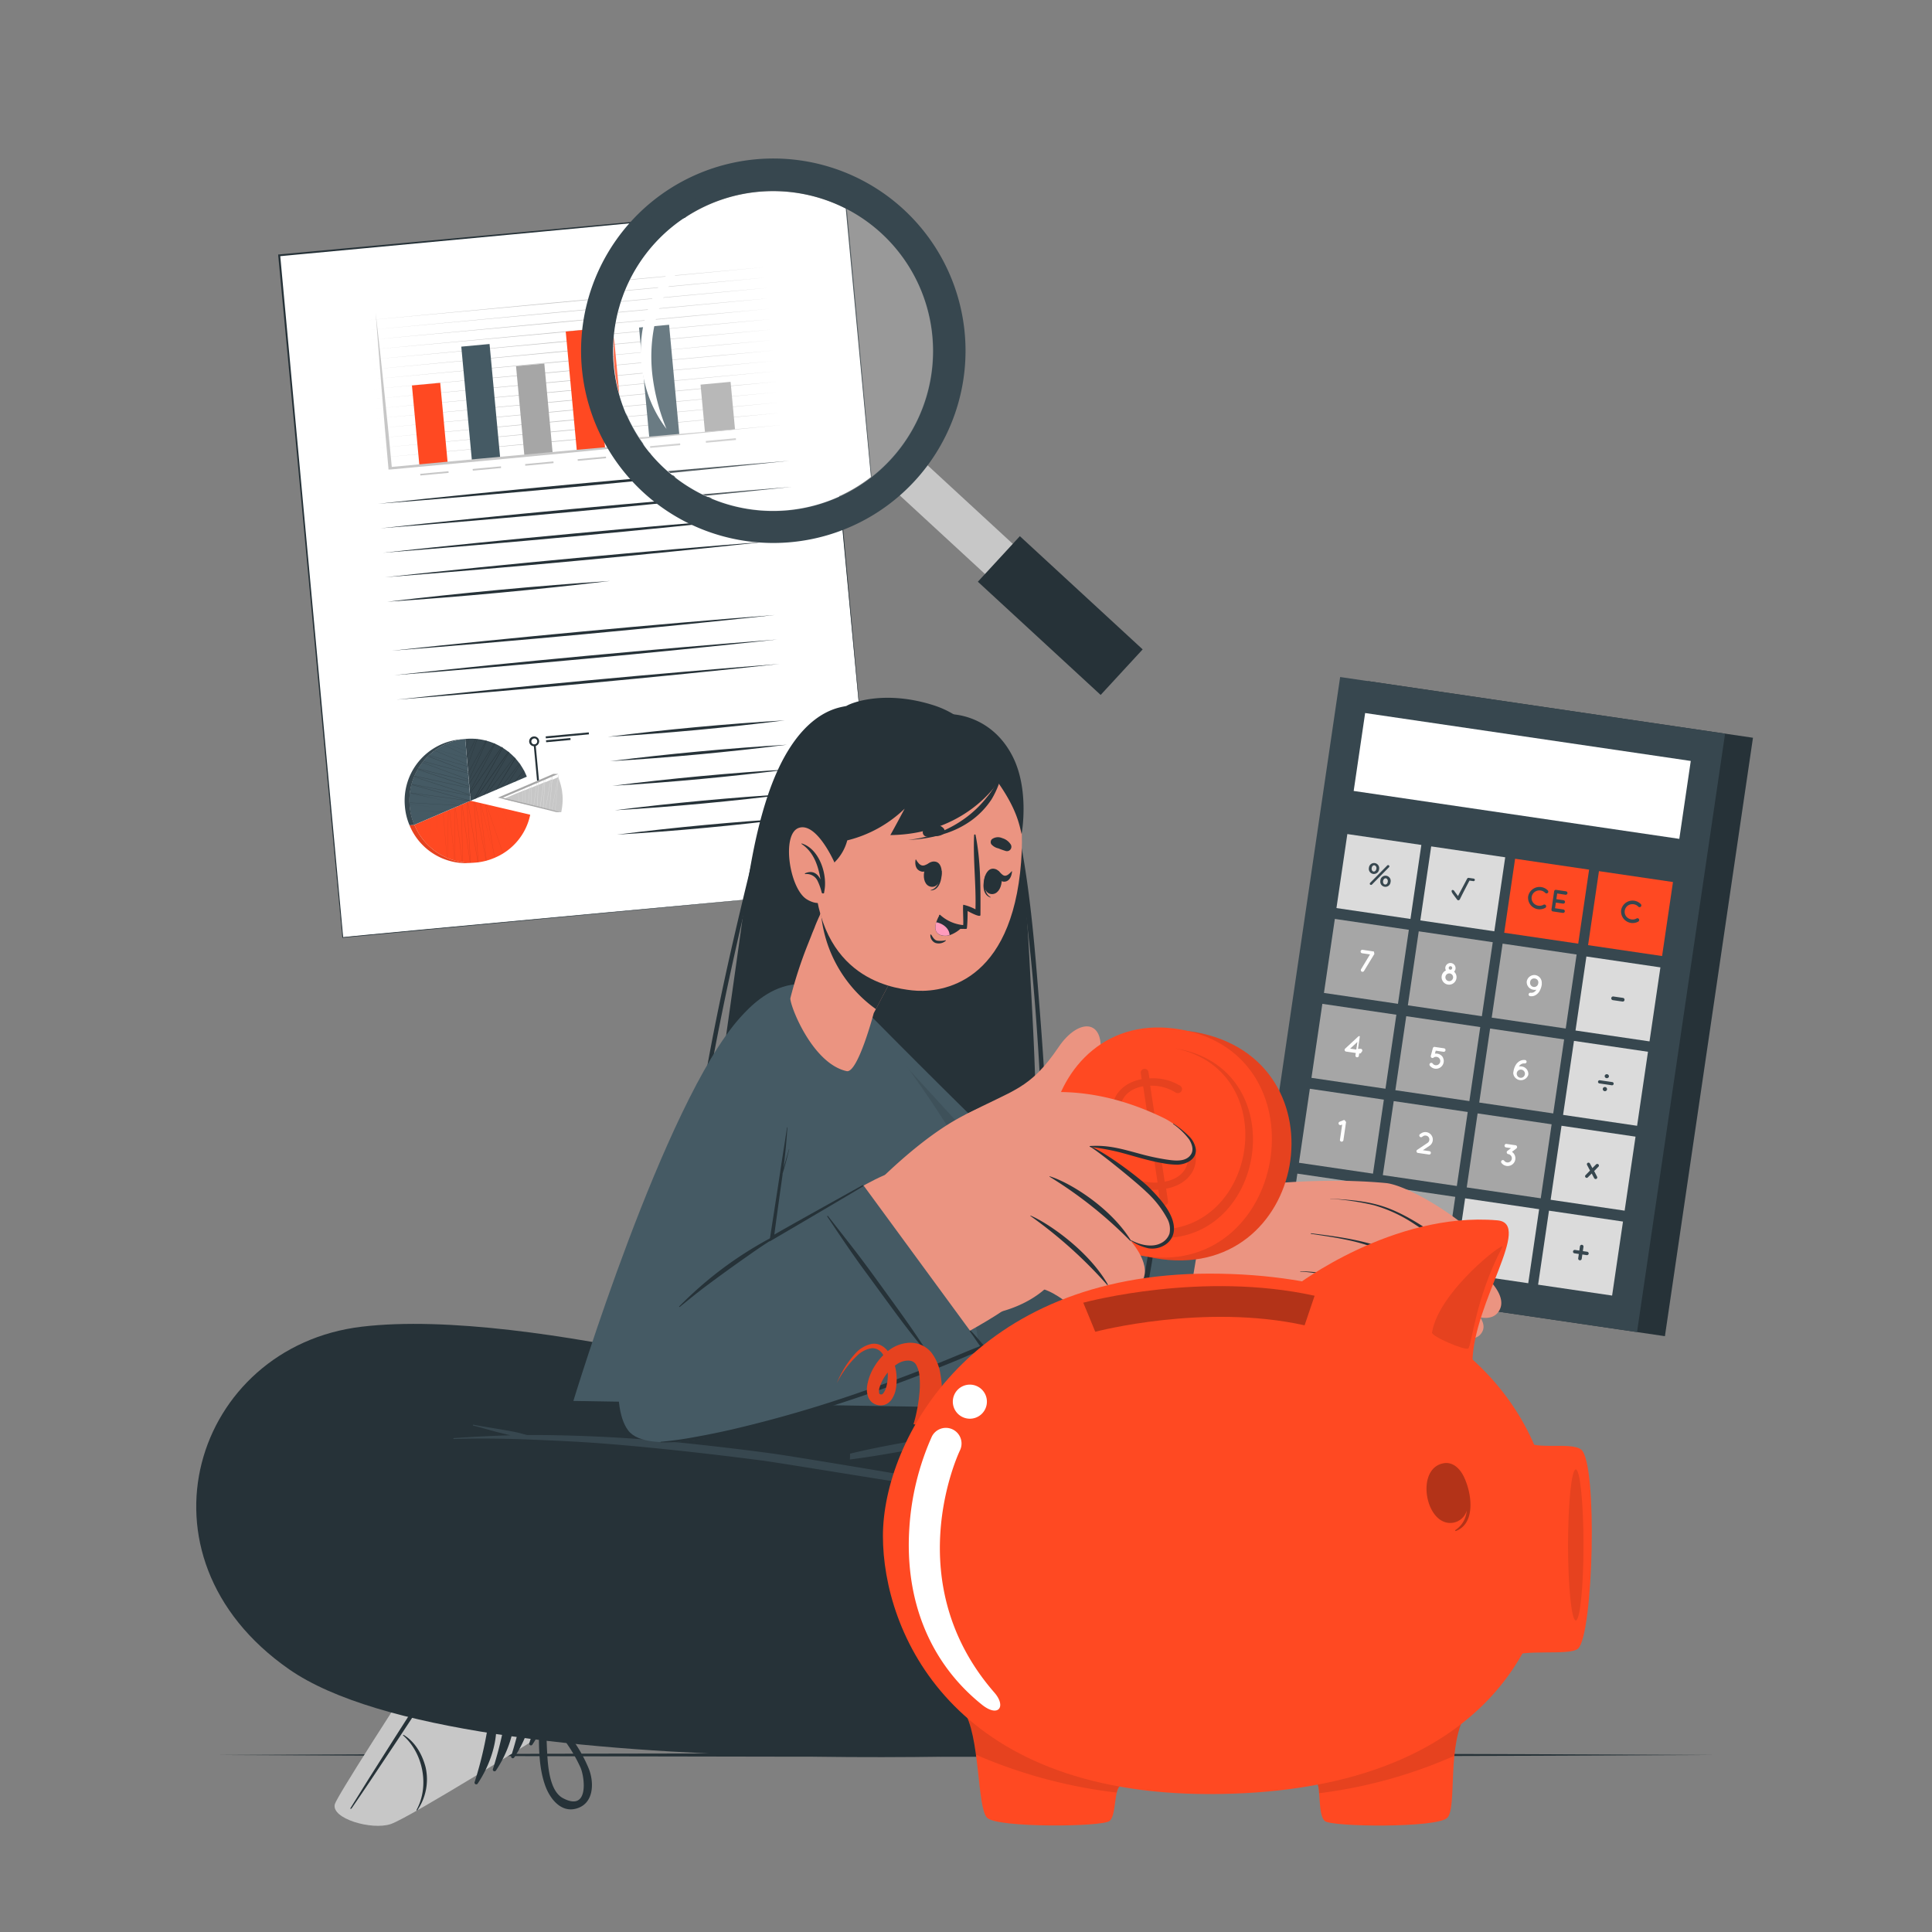 <svg xmlns="http://www.w3.org/2000/svg" viewBox="0 0 500 500"><rect x="0" y="0" width="500" height="500" fill="#808080" stroke="none"/><g id="freepik--Table--inject-13"><path d="M56.11,454.19c124.22-.61,263.56-.62,387.78,0-124.22.62-263.56.61-387.78,0Z" style="fill:#263238"></path></g><g id="freepik--Calculator--inject-13"><rect x="342.11" y="182.78" width="100.69" height="156.54" transform="translate(42.19 -54.36) rotate(8.37)" style="fill:#263238"></rect><rect x="334.89" y="181.72" width="100.69" height="156.54" transform="translate(41.96 -53.32) rotate(8.37)" style="fill:#37474f"></rect><rect x="347.17" y="217.17" width="19.36" height="19.36" transform="translate(36.83 -49.54) rotate(8.37)" style="fill:#dbdbdb"></rect><rect x="368.87" y="220.37" width="19.36" height="19.36" transform="translate(37.53 -52.67) rotate(8.37)" style="fill:#dbdbdb"></rect><rect x="390.58" y="223.56" width="19.36" height="19.36" transform="translate(38.23 -55.79) rotate(8.37)" style="fill:#FF4922"></rect><rect x="412.29" y="226.76" width="19.36" height="19.36" transform="translate(38.92 -58.91) rotate(8.37)" style="fill:#FF4922"></rect><rect x="343.93" y="239.14" width="19.36" height="19.36" transform="translate(40 -48.84) rotate(8.37)" style="fill:#a6a6a6"></rect><rect x="365.64" y="242.34" width="19.36" height="19.36" transform="translate(40.7 -51.96) rotate(8.37)" style="fill:#a6a6a6"></rect><rect x="387.35" y="245.53" width="19.36" height="19.36" transform="translate(41.39 -55.09) rotate(8.37)" style="fill:#a6a6a6"></rect><rect x="409.03" y="248.86" width="19.36" height="19.36" transform="translate(42.11 -58.21) rotate(8.37)" style="fill:#dbdbdb"></rect><rect x="340.7" y="261.11" width="19.36" height="19.36" transform="translate(43.16 -48.13) rotate(8.37)" style="fill:#a6a6a6"></rect><rect x="362.41" y="264.31" width="19.36" height="19.36" transform="translate(43.86 -51.26) rotate(8.37)" style="fill:#a6a6a6"></rect><rect x="384.11" y="267.5" width="19.36" height="19.36" transform="translate(44.56 -54.38) rotate(8.37)" style="fill:#a6a6a6"></rect><rect x="405.82" y="270.7" width="19.36" height="19.36" transform="translate(45.25 -57.51) rotate(8.37)" style="fill:#dbdbdb"></rect><rect x="337.47" y="283.08" width="19.36" height="19.36" transform="translate(46.32 -47.42) rotate(8.37)" style="fill:#a6a6a6"></rect><rect x="359.17" y="286.28" width="19.36" height="19.36" transform="translate(47.02 -50.55) rotate(8.37)" style="fill:#a6a6a6"></rect><rect x="380.88" y="289.47" width="19.36" height="19.36" transform="translate(47.72 -53.68) rotate(8.37)" style="fill:#a6a6a6"></rect><rect x="402.59" y="292.67" width="19.36" height="19.36" transform="translate(48.42 -56.81) rotate(8.37)" style="fill:#dbdbdb"></rect><rect x="334.23" y="305.05" width="19.36" height="19.36" transform="translate(49.49 -46.72) rotate(8.37)" style="fill:#a6a6a6"></rect><rect x="355.94" y="308.25" width="19.36" height="19.36" transform="translate(50.19 -49.85) rotate(8.37)" style="fill:#a6a6a6"></rect><rect x="377.65" y="311.44" width="19.36" height="19.36" transform="translate(50.88 -52.97) rotate(8.37)" style="fill:#dbdbdb"></rect><rect x="399.35" y="314.64" width="19.36" height="19.36" transform="translate(51.58 -56.1) rotate(8.37)" style="fill:#dbdbdb"></rect><path d="M354.28,224.57h0a1.33,1.33,0,1,1,2.63.37h0a1.35,1.35,0,0,1-1.53,1.23A1.33,1.33,0,0,1,354.28,224.57Zm1.92.28h0a.74.74,0,0,0-.49-.91c-.38-.05-.66.28-.72.71v0c-.07.45.13.85.49.9S356.13,225.28,356.2,224.85Zm-1.56,3.58L359,224a.32.32,0,0,1,.29-.11.33.33,0,0,1,.28.36.43.43,0,0,1-.11.2l-4.39,4.46a.31.31,0,0,1-.3.1.31.31,0,0,1-.27-.35A.42.42,0,0,1,354.64,228.43Zm2.59-.51h0a1.34,1.34,0,1,1,2.64.37h0a1.33,1.33,0,1,1-2.63-.37Zm1.92.29v0c.07-.45-.13-.85-.49-.9s-.65.27-.72.7v0c-.07.46.14.85.5.9S359.09,228.64,359.15,228.21Z" style="fill:#37474f"></path><path d="M395.48,232a3,3,0,0,1,5.1-1.55.46.46,0,0,1-.66.64,2.06,2.06,0,0,0-1.22-.63,2.11,2.11,0,0,0-1.52.37,2,2,0,0,0-.79,1.3,1.94,1.94,0,0,0,.38,1.47,2.11,2.11,0,0,0,1.35.79,2.06,2.06,0,0,0,1.35-.25.49.49,0,0,1,.62.18.48.48,0,0,1-.17.63,3.07,3.07,0,0,1-1.93.35A3,3,0,0,1,395.48,232Z" style="fill:#37474f"></path><path d="M401.52,235.37l.69-4.71a.44.44,0,0,1,.5-.37h0l2.58.38a.45.45,0,0,1-.13.89l-2.16-.32-.21,1.46,1.85.27a.47.47,0,0,1,.38.51.46.46,0,0,1-.51.38l-1.85-.27-.22,1.46,2.16.32a.45.45,0,0,1,.37.51.45.45,0,0,1-.5.38l-2.58-.38h0A.43.43,0,0,1,401.52,235.37Z" style="fill:#37474f"></path><path d="M419.55,235.54a3,3,0,0,1,3.35-2.44,3,3,0,0,1,1.75.89.48.48,0,0,1,0,.65.46.46,0,0,1-.65,0,2.05,2.05,0,0,0-1.22-.62,2.11,2.11,0,0,0-1.52.36,2,2,0,0,0-.41,2.78,2.14,2.14,0,0,0,1.35.78,2,2,0,0,0,1.35-.25.49.49,0,0,1,.62.18.48.48,0,0,1-.17.63,3,3,0,0,1-1.93.35A3,3,0,0,1,419.55,235.54Z" style="fill:#37474f"></path><path d="M355.69,246.88,353,251.3a.48.48,0,0,1-.61.15.47.47,0,0,1-.15-.61l2.32-3.84-2.05-.3a.46.46,0,0,1-.38-.51.46.46,0,0,1,.51-.38l2.73.41h.08l.16.09,0,0,0,0s0,0,0,0,0,0,0,0a.06.06,0,0,1,0,0,.13.13,0,0,0,0,.05v0s0,0,0,0a.57.57,0,0,1,0,.18Z" style="fill:#fff"></path><path d="M376.93,253.15a1.93,1.93,0,1,1-2.73-2,1.29,1.29,0,0,1-.14-.83,1.33,1.33,0,0,1,2.63.39,1.29,1.29,0,0,1-.38.75A1.93,1.93,0,0,1,376.93,253.15Zm-.87-.13a1,1,0,1,0-1.18.88A1,1,0,0,0,376.06,253Zm-1.13-2.59a.45.45,0,1,0,.89.13.43.43,0,0,0-.37-.5A.44.44,0,0,0,374.93,250.43Z" style="fill:#fff"></path><path d="M395.12,254a2,2,0,0,1,2.22-1.65,2,2,0,0,1,1.67,2h0c0,.16,0,.31,0,.46a4.87,4.87,0,0,1-.52,1.59,2.84,2.84,0,0,1-1.23,1.22,2.27,2.27,0,0,1-1.25.19.44.44,0,0,1-.4-.49.46.46,0,0,1,.49-.4,1.44,1.44,0,0,0,.79-.11,1.54,1.54,0,0,0,.58-.48l.14-.19a1.9,1.9,0,0,1-.79,0A2,2,0,0,1,395.12,254Zm.89.13a1.06,1.06,0,1,0,2.09.31,1,1,0,0,0-.89-1.2A1,1,0,0,0,396,254.17Z" style="fill:#fff"></path><path d="M417,258.3a.47.47,0,0,1,.54-.41l2.48.36a.48.48,0,0,1,.4.55.46.46,0,0,1-.53.4l-2.49-.36A.48.48,0,0,1,417,258.3Z" style="fill:#37474f"></path><path d="M352.35,272.26a.46.46,0,0,1-.51.38l-.08,0-.09.61a.44.44,0,0,1-.88-.13l.09-.61-2.5-.36h0a.38.38,0,0,1-.26-.13.44.44,0,0,1,0-.63l3.49-3.23h0l0,0,0,0,0,0h.05l0,0h.26l0,0h0l0,0,0,0s0,0,0,0l0,0,0,0,0,0,0,0a.06.06,0,0,0,0,0,.13.13,0,0,0,0,.05v0a0,0,0,0,1,0,0s0,0,0,0v0l-.47,3.23H352A.45.45,0,0,1,352.35,272.26Zm-1.05-2.61-1.88,1.73,1.59.24Z" style="fill:#fff"></path><path d="M373.25,273.4a2,2,0,0,1,.37,1.49,2,2,0,0,1-.79,1.31,2,2,0,0,1-1.48.37h0a2,2,0,0,1-1.31-.78.45.45,0,0,1,.1-.64.46.46,0,0,1,.64.09,1,1,0,0,0,.71.43,1.08,1.08,0,0,0,.81-.2,1.1,1.1,0,0,0,.43-.71,1.06,1.06,0,0,0-.21-.82,1,1,0,0,0-.71-.42,1,1,0,0,0-.81.2.45.45,0,0,1-.64-.1l-.07-.11v-.07s0,0,0-.06h0a.59.59,0,0,1,0-.14l.54-2a.55.55,0,0,1,.25-.29h.06a.49.49,0,0,1,.21,0l2.36.35a.44.44,0,0,1,.38.52.45.45,0,0,1-.52.38l-2-.29-.21.77a2.53,2.53,0,0,1,.55,0A2,2,0,0,1,373.25,273.4Z" style="fill:#fff"></path><path d="M395.52,278.16a2,2,0,0,1-3.89-.37s0,0,0,0,0-.3.05-.45a4.69,4.69,0,0,1,.52-1.6,2.87,2.87,0,0,1,1.23-1.21,2.35,2.35,0,0,1,1.25-.2.45.45,0,0,1,.4.49.47.47,0,0,1-.5.4,1.52,1.52,0,0,0-.78.12,1.65,1.65,0,0,0-.59.48c0,.06-.09.12-.13.19a1.9,1.9,0,0,1,.79,0A1.94,1.94,0,0,1,395.52,278.16Zm-.88-.13a1.06,1.06,0,1,0-2.1-.31,1.06,1.06,0,0,0,2.1.31Z" style="fill:#fff"></path><path d="M413.92,280.39a.41.41,0,1,1,.12-.82l3.22.47a.41.41,0,0,1,.35.48.42.42,0,0,1-.47.35Zm2.47-1.77v0a.56.56,0,0,1-1.1-.17v0a.54.54,0,0,1,.62-.44A.55.55,0,0,1,416.39,278.62Zm-.49,3.32v0a.54.54,0,0,1-.63.45.55.55,0,0,1-.47-.61v0a.54.54,0,0,1,.63-.45A.55.55,0,0,1,415.9,281.94Z" style="fill:#37474f"></path><path d="M348.36,290.38l-.69,4.71a.47.47,0,0,1-.52.37.44.44,0,0,1-.37-.5l.58-3.93-.35.14a.38.38,0,0,1-.23,0,.46.46,0,0,1-.11-.86l1.07-.43s0,0,0,0l0,0h.26l.05,0h0l0,0,0,0,0,0,0,0,0,0,0,0v0a.09.09,0,0,1,0,.05s0,0,0,0v0a.13.13,0,0,0,0,.06Z" style="fill:#fff"></path><path d="M370.3,298.42a.43.43,0,0,1-.5.37l-2.83-.41h0a.42.42,0,0,1-.31-.19.45.45,0,0,1,.12-.62l2.67-1.79a1,1,0,0,0,.45-.71,1,1,0,0,0-.88-1.18,1,1,0,0,0-.73.16l-.28.19a.44.44,0,0,1-.62-.13.45.45,0,0,1,.13-.62l.28-.18a1.92,1.92,0,0,1,2.68.53,1.93,1.93,0,0,1-.53,2.69l-1.71,1.14,1.7.25A.43.43,0,0,1,370.3,298.42Z" style="fill:#fff"></path><path d="M391.78,298.56a2,2,0,0,1-1.9,3.18,2,2,0,0,1-1.31-.79.45.45,0,1,1,.73-.54,1.06,1.06,0,0,0,.71.42,1.08,1.08,0,0,0,.81-.2,1.06,1.06,0,0,0,.43-.72,1,1,0,0,0-.2-.8,1.1,1.1,0,0,0-.71-.43.43.43,0,0,1-.31-.19h0a.47.47,0,0,1,.08-.64l.94-.71-1.29-.19a.45.45,0,0,1-.38-.52.44.44,0,0,1,.51-.38l2.35.34a.47.47,0,0,1,.21.82l-1.16.89A2,2,0,0,1,391.78,298.56Z" style="fill:#fff"></path><path d="M413.71,301.9l-1.14,1.17.75,1.45a.42.42,0,0,1-.16.56.38.38,0,0,1-.27.05.47.47,0,0,1-.32-.22l-.64-1.21-1,1a.43.43,0,0,1-.35.13.38.38,0,0,1-.24-.13.4.4,0,0,1,0-.58l1.15-1.18-.76-1.45a.41.41,0,0,1,.17-.55.43.43,0,0,1,.57.17l.64,1.19.95-.95a.45.45,0,0,1,.62,0A.42.42,0,0,1,413.71,301.9Z" style="fill:#37474f"></path><path d="M344,316.29a.6.6,0,0,1,.51.68.62.62,0,0,1-.69.51.6.6,0,0,1,.18-1.19Z" style="fill:#fff"></path><path d="M363.33,317.43a3.52,3.52,0,0,1,.82-1.82,1.84,1.84,0,0,1,1.62-.67,1.82,1.82,0,0,1,1.34,1.1,3.69,3.69,0,0,1-.56,3.82,1.7,1.7,0,0,1-3-.44A3.52,3.52,0,0,1,363.33,317.43Zm3.15.47a2.76,2.76,0,0,0-.17-1.48c-.19-.37-.43-.57-.67-.59a1,1,0,0,0-.83.37,2.59,2.59,0,0,0-.59,1.36,2.63,2.63,0,0,0,.17,1.47,1,1,0,0,0,.69.61,1,1,0,0,0,.81-.39A2.64,2.64,0,0,0,366.48,317.9Z" style="fill:#fff"></path><path d="M385.74,320.13a.48.48,0,0,1,.55-.39l2.44.36a.47.47,0,0,1,.4.53.46.46,0,0,1-.53.39l-2.45-.36A.48.48,0,0,1,385.74,320.13Zm-.21,1.47a.47.47,0,0,1,.54-.4l2.45.36a.47.47,0,0,1,.39.54.47.47,0,0,1-.53.41l-2.45-.36A.48.48,0,0,1,385.53,321.6Z" style="fill:#37474f"></path><path d="M408.6,324.53l-1.13-.17a.43.43,0,0,1-.37-.5.45.45,0,0,1,.5-.38l1.13.17.16-1.11a.46.46,0,0,1,.53-.38.45.45,0,0,1,.38.52l-.16,1.11,1.13.16a.46.46,0,0,1,.38.51.46.46,0,0,1-.51.37l-1.13-.17-.16,1.11a.46.46,0,0,1-.52.39.45.45,0,0,1-.39-.52Z" style="fill:#37474f"></path><path d="M381.69,227.74a.35.35,0,0,1-.39.3l-1-.15c-.59,1.1-2.09,4-2.46,4.8a.63.63,0,0,1-.21.24.37.37,0,0,1-.25.06.41.41,0,0,1-.29-.19s-.92-1.2-1.19-1.61c-.4-.6-.16-.82-.08-.85a.36.36,0,0,1,.2,0,.54.54,0,0,1,.28.16l.29.41.25.33.23.31.26.35c.37-.77,2-3.78,2.38-4.53h0a.52.52,0,0,1,.11-.1.36.36,0,0,1,.27-.08l1.31.19A.35.35,0,0,1,381.69,227.74Z" style="fill:#37474f"></path><rect x="351.35" y="190.64" width="85.18" height="20.38" transform="translate(33.44 -55.22) rotate(8.37)" style="fill:#fff"></rect></g><g id="freepik--Chart--inject-13"><rect x="80.18" y="59.26" width="138.63" height="177.25" transform="translate(-13.08 14.51) rotate(-5.32)" style="fill:#fff"></rect><path d="M226.74,229.7c-.06.05-138.08,12.94-138.13,13S72.05,66.13,72,66.1l0-.25.24,0c.11,0,138.08-12.72,138.19-12.76s16.29,176.55,16.32,176.64Zm0,0L210.15,53.22c1,.16-138.14,13.1-137.87,13.1l.23-.27,16.3,176.5c-.72-.12,138.1-12.85,137.93-12.85Z" style="fill:#263238"></path><path d="M97.86,130.38c31.71-3.44,67.35-6.77,99.16-9.24-31.72,3.45-67.36,6.77-99.16,9.24Z" style="fill:#263238"></path><path d="M98.45,136.72c31.71-3.44,67.35-6.77,99.16-9.24-31.72,3.45-67.36,6.77-99.16,9.24Z" style="fill:#263238"></path><path d="M99,143.06c31.71-3.45,67.35-6.77,99.16-9.24-31.72,3.45-67.36,6.76-99.16,9.24Z" style="fill:#263238"></path><path d="M99.63,149.39c31.71-3.44,67.35-6.77,99.16-9.24-31.72,3.45-67.36,6.77-99.16,9.24Z" style="fill:#263238"></path><path d="M157.29,190.69c15-1.9,30.74-3.36,45.81-4.26-15,1.89-30.75,3.37-45.81,4.26Z" style="fill:#263238"></path><path d="M157.89,197c15-1.9,30.73-3.36,45.8-4.27-15,1.9-30.75,3.37-45.8,4.27Z" style="fill:#263238"></path><path d="M158.48,203.37c15-1.9,30.73-3.36,45.8-4.27-15,1.89-30.75,3.37-45.8,4.27Z" style="fill:#263238"></path><path d="M159.07,209.7c15-1.9,30.73-3.36,45.8-4.26-15,1.89-30.74,3.37-45.8,4.26Z" style="fill:#263238"></path><path d="M159.66,216c15-1.9,30.73-3.36,45.8-4.27-15,1.9-30.74,3.37-45.8,4.27Z" style="fill:#263238"></path><path d="M100.22,155.73c18.56-2.22,39-4.14,57.7-5.38-18.56,2.23-39,4.14-57.7,5.38Z" style="fill:#263238"></path><path d="M101.4,168.4c31.72-3.44,67.35-6.77,99.16-9.24-31.72,3.45-67.35,6.77-99.16,9.24Z" style="fill:#263238"></path><path d="M102,174.74c31.72-3.45,67.35-6.77,99.16-9.24-31.72,3.45-67.35,6.76-99.16,9.24Z" style="fill:#263238"></path><path d="M102.58,181.07c31.72-3.44,67.35-6.77,99.16-9.24-31.72,3.45-67.35,6.77-99.16,9.24Z" style="fill:#263238"></path><rect x="138.55" y="192.84" width="0.5" height="9.25" transform="translate(-17.73 13.73) rotate(-5.33)" style="fill:#263238"></rect><path d="M138.27,193.12a1.26,1.26,0,0,1-.12-2.52,1.27,1.27,0,0,1,1.38,1.14,1.27,1.27,0,0,1-1.14,1.37Zm0-2h-.07a.76.76,0,0,0-.68.83.74.74,0,0,0,.82.68.75.75,0,0,0,.69-.82A.76.76,0,0,0,138.27,191.1Z" style="fill:#263238"></path><rect x="141.23" y="190.05" width="11.2" height="0.51" transform="translate(-17.02 14.44) rotate(-5.32)" style="fill:#263238"></rect><rect x="141.33" y="191.28" width="6.34" height="0.51" transform="translate(-17.15 14.23) rotate(-5.32)" style="fill:#263238"></rect><path d="M94.75,82.91,143,78.33c16.09-1.47,32.18-3,48.27-4.42C175.21,75.49,159.12,77,143,78.5Z" style="fill:#c7c7c7"></path><path d="M95,85.45l48.26-4.58c16.1-1.47,32.18-3,48.28-4.41C175.45,78,159.36,79.51,143.27,81Z" style="fill:#c7c7c7"></path><path d="M95.23,88l48.26-4.58c16.09-1.47,32.18-3,48.28-4.41-16.09,1.57-32.18,3-48.26,4.58Z" style="fill:#c7c7c7"></path><path d="M95.46,90.53,143.73,86c16.09-1.47,32.18-3,48.27-4.41-16.08,1.57-32.17,3-48.26,4.58Z" style="fill:#c7c7c7"></path><path d="M95.7,93.07,144,88.49c16.1-1.47,32.18-3,48.28-4.41-16.08,1.57-32.17,3-48.26,4.58Z" style="fill:#c7c7c7"></path><path d="M95.94,95.62,144.2,91c16.09-1.47,32.18-3,48.28-4.41-16.09,1.57-32.18,3-48.26,4.58Z" style="fill:#c7c7c7"></path><path d="M96.17,98.16l48.27-4.58c16.09-1.47,32.18-3,48.27-4.42-16.08,1.57-32.17,3-48.26,4.58Z" style="fill:#c7c7c7"></path><path d="M96.41,100.7l48.26-4.58c16.1-1.47,32.18-3,48.28-4.42-16.08,1.57-32.17,3-48.26,4.58Z" style="fill:#c7c7c7"></path><path d="M96.65,103.24l48.26-4.58c16.09-1.47,32.18-3,48.28-4.42-16.09,1.57-32.18,3.05-48.26,4.58Z" style="fill:#c7c7c7"></path><path d="M96.88,105.78l48.27-4.58c16.09-1.47,32.18-3,48.27-4.42-16.08,1.57-32.17,3-48.26,4.58Z" style="fill:#c7c7c7"></path><path d="M97.12,108.32l48.26-4.58c16.1-1.47,32.18-3,48.28-4.42-16.08,1.57-32.17,3.06-48.26,4.58Z" style="fill:#c7c7c7"></path><path d="M97.36,110.86l48.26-4.58c16.09-1.47,32.18-3,48.28-4.42-16.09,1.58-32.18,3.06-48.26,4.58Z" style="fill:#c7c7c7"></path><path d="M97.6,113.4l48.26-4.58c16.09-1.47,32.18-3,48.28-4.42C178.05,106,162,107.46,145.87,109Z" style="fill:#c7c7c7"></path><path d="M97.83,115.94l48.26-4.58c16.1-1.47,32.19-3,48.28-4.41-16.08,1.57-32.17,3-48.26,4.58Z" style="fill:#c7c7c7"></path><path d="M98.07,118.48l48.26-4.58c16.09-1.47,32.18-3,48.28-4.41-16.08,1.57-32.18,3.05-48.26,4.58Z" style="fill:#c7c7c7"></path><rect x="107.57" y="99.36" width="7.35" height="20.84" transform="translate(-9.71 10.8) rotate(-5.32)" style="fill:#FF4922"></rect><rect x="120.74" y="89.3" width="7.35" height="29.65" transform="translate(-9.12 11.99) rotate(-5.32)" style="fill:#455a64"></rect><rect x="134.62" y="94.37" width="7.35" height="23.3" transform="translate(-9.24 13.29) rotate(-5.32)" style="fill:#a6a6a6"></rect><rect x="147.84" y="85.38" width="7.35" height="31.05" transform="translate(-8.71 14.49) rotate(-5.32)" style="fill:#FF4922"></rect><rect x="161.61" y="88.27" width="7.35" height="26.88" transform="translate(-8.72 15.77) rotate(-5.32)" style="fill:#455a64"></rect><rect x="175.9" y="102.2" width="7.35" height="11.65" transform="translate(-9.25 17.13) rotate(-5.32)" style="fill:#a6a6a6"></rect><path d="M97.21,80.88l1.14,10.06L99.42,101c.72,6.71,1.38,13.43,2,20.15l-.5-.27,23.47-2.2,23.49-2.15,23.49-2.09,23.49-2-23.46,2.37L148,117.11l-23.48,2.22L101,121.51l-.47,0,0-.31c-.61-6.72-1.21-13.44-1.74-20.17L98,91Z" style="fill:#c7c7c7"></path><rect x="108.76" y="122.28" width="7.35" height="0.43" transform="translate(-10.88 10.96) rotate(-5.32)" style="fill:#c7c7c7"></rect><rect x="122.34" y="121.02" width="7.35" height="0.43" transform="translate(-10.71 12.22) rotate(-5.32)" style="fill:#c7c7c7"></rect><rect x="135.92" y="119.75" width="7.35" height="0.43" transform="translate(-10.53 13.47) rotate(-5.32)" style="fill:#c7c7c7"></rect><rect x="149.5" y="118.49" width="7.35" height="0.43" transform="translate(-10.35 14.72) rotate(-5.32)" style="fill:#c7c7c7"></rect><rect x="163.08" y="117.22" width="7.35" height="0.43" transform="translate(-10.18 15.98) rotate(-5.32)" style="fill:#c7c7c7"></rect><rect x="176.66" y="115.95" width="7.35" height="0.43" transform="translate(-10 17.23) rotate(-5.32)" style="fill:#c7c7c7"></rect><path d="M145.25,210.19h-.1l-.89-.23h0l-.51-.12-.06,0-.81-.2-.07,0-.5-.12-.07,0h0l-.93-.23-.08,0-.56-.14-.09,0-.69-.17-.1,0-.61-.15-.1,0-.85-.21-.08,0-.65-.16-.08,0-.62-.15-.07,0-.71-.17-.07,0-.61-.15-.06,0-.86-.21h-.06l-.9-.23h0l-.7-.17h0l-.9-.22h0l-.75-.19h0l-.79-.19.71-.31h0l.82-.35h0l.7-.31h0l.9-.38,0,0,.6-.25.05,0,1.32-.56.06,0,.33-.14.07,0,1.29-.55.08,0h0l.28-.12.08,0,1.33-.56h0l.1,0,.29-.12.1-.05,1.39-.59.1,0,.16-.07.1,0,1.53-.66.09,0h0l.14,0,.08,0,1.52-.65a.5.5,0,0,1,.05.13h0l0,.11h0v0h0c0,.05,0,.09,0,.13a16.4,16.4,0,0,1,.89,3.36h0l0,.13h0c.07.52.12,1,.14,1.58,0,.11,0,.21,0,.31h0A17.09,17.09,0,0,1,145.25,210.19Z" style="fill:#c7c7c7"></path><path d="M130.84,206.13l.09.52h0l-.08-.5Zm.82-.35,0,1.06h0l0-1.08Zm.77-.33h0l.23,1.61h0Zm.9-.38,0,2.18h0l0-2.22Zm.7-.31-.05,0,.33,2.7h.06Zm1.26,1.22-.06,1.73.06,0,.06-1.75.06-1.81-.06,0Zm.52-2-.07,0,.16,3.85.07,0Zm.87,4.07.07,0,.43-4.67-.08,0Zm.78-4.77-.09,4.94.08,0,.09-5Zm1.41-.6-.77,5.72.08,0,.79-5.79-.1,0Zm.39-.17-.23,6.12.1,0,.23-6.2Zm1.49-.64-1,6.94.1,0,1-7Zm.26-.11-.48,7.24.09,0,.49-7.3Zm1.63-.7-1.46,8.1.08,0,1.47-8.15Zm.23-.09-.68,8.44h0l.07,0L143,201Zm1.7-.45,0-.11-1.76,9.14.07,0,1.74-9.05Zm0,0-.94,9.22.06,0,.93-9.11S144.6,200.62,144.58,200.57Zm1,3.63,0-.13-1.31,5.86h0l1.29-5.73Zm.14,1.59-.54,4.38h0l.5-4.08h0C145.7,206,145.69,205.9,145.69,205.79Z" style="fill:#dbdbdb"></path><polygon points="145.25 210.19 143.99 210.17 128.84 206.43 130.1 206.45 145.25 210.19" style="fill:#a6a6a6"></polygon><polygon points="130.1 206.45 128.84 206.43 143.22 200.28 144.47 200.3 130.1 206.45" style="fill:#a6a6a6"></polygon><path d="M120.41,191.24l1.38,16L136.34,201A15.56,15.56,0,0,0,120.41,191.24Z" style="fill:#37474f"></path><path d="M120.87,191.2l-.39.83v-.09l.35-.73Zm.48,0-.76,2.2v.12l.8-2.32Zm1.74,0-2.28,4.67V196l2.34-4.78Zm.39,0L121,198.13l0,.16,2.52-7Zm1.64,1.74.72-1.32-.08,0-.71,1.3-2.12,3.88-1.76,3.2v.14l1.82-3.31Zm.83-1.29-4.62,10.18,0,.17L126,191.73Zm2,.67-6.5,10.42v.14L128,192.42Zm.18.08-6.51,12.33,0,.18,6.58-12.47Zm1.72.88-8.19,11.93,0,.16,8.26-12Zm.2.13-7.43,13.42.18-.08,7.35-13.28Zm1.52,1.07L123,206.71l.21-.09,8.42-12Zm.18.14-6.57,11.11.16-.06,6.49-11Zm1.36,1.27-7.17,9.52.19-.08,7-9.37Zm.22.23-5,8.28.14-.06,5-8.15Zm1.13,1.38-4.92,6.37.15-.07,4.81-6.24Zm.17.24-3.49,5.44.12-.05,3.41-5.33Zm1,1.58-2.47,3,.12,0,2.38-2.9Zm.17.32-1.44,2.17.09-.05,1.38-2.06S135.75,199.72,135.74,199.7Z" style="fill:#263238"></path><path d="M121.79,207.23l-14.55,6.24a15.85,15.85,0,0,0,15.93,9.76A15.68,15.68,0,0,0,128,222a15.47,15.47,0,0,0,9.22-11.15Z" style="fill:#FF4922"></path><path d="M107.24,213.47l-1.25.11a15.82,15.82,0,0,0,15.93,9.75l1.25-.1A15.85,15.85,0,0,1,107.24,213.47Z" style="fill:#FF4922"></path><g style="opacity:0.1"><path d="M107.24,213.47l-1.25.11a15.82,15.82,0,0,0,15.93,9.75l1.25-.1A15.85,15.85,0,0,1,107.24,213.47Z"></path></g><path d="M107.91,213.18l0,1.64h0l0-1.62Zm1.64-.7-.93,3.6h0l.93-3.62Zm.59-.25-.26,5.53,0,0,.25-5.56Zm1-.45-1,6.29,0,0,1-6.32Zm.41-.17-.13,7.74,0,0,.12-7.78Zm1.23-.53-1.09,8.51,0,0,1.09-8.55Zm.3-.13.14,9.77,0,0-.16-9.82Zm.39,9.93,0,0,.79-10.48,0,0Zm1.18-10.61,1,11.73.06,0-1-11.77Zm1.13,11.81.06,0,.22-12.43-.06,0Zm.57-12.54-.06,0,1.33,13.14.07,0Zm1.41,13.21.07,0L117.69,209l-.08,0Zm.12-13.86-.08,0,1.76,14.2h.09Zm1.84,14.25h.09l-.37-14.93-.1,0Zm2,.12-2.09-15.13-.1,0,2.08,15.11h.21l-.93-15.7-.11,0Zm2-.2-2.6-15.58-.11.05,2.62,15.64h.11l.09,0-1.08-15.67-.11,0ZM123,207.52l-.1,0,2.86,15.27.09,0Zm1.16.28,1.69,14.95.08,0-1.68-14.9Zm.28.06-.09,0,3.55,14.2,0,0h0Zm3.14,11.38-.71-4.17-1.18-6.91-.08,0,1.19,7,.71,4.17.36,2.08.11.66.07,0-.11-.64Zm-1.64-11-.07,0,4.28,12.68.06,0Zm1.73.41,2.66,12.13,0,0-2.65-12.09Zm.32.07H128l3.91,11,0,0Zm3.84.91,1.82,8.33,0,0-1.81-8.29Zm.37.09h0l2.8,6.5v0Zm-2.52-.6,2.41,10.37,0,0-2.41-10.33Zm1.76,3.76-1.28-3.32-.14-.36H130l.15.38,1.29,3.33,2.05,5.27,0,0Zm1.8-2.92,1.87,6,0,0-1.87-6Zm.33.08h0l2.29,4.64s0,0,0,0Zm1,.24,1.43,4.06s0,0,0,0l-1.42-4Zm.55.13h0l1.55,2.28h0Zm1,.24.72,1.49h0l-.71-1.49Zm.94.22h0a.52.52,0,0,1,.1.11h0Z" style="opacity:0.1"></path><path d="M120.41,191.24A15.93,15.93,0,0,0,106,208.59a15.74,15.74,0,0,0,1.2,4.88l14.55-6.24Z" style="fill:#455a64"></path><path d="M121.5,203.91V204l-14.26-3.13,0-.11Zm-14.33-2.83,14.49,4.68v-.12L107.21,201A1,1,0,0,0,107.17,201.08Zm1.09-2.19a.31.31,0,0,0-.05.1l13.15,3.28v-.11Zm-.16.28,13.38,4.47v-.13l-13.32-4.44Zm2.93-3.73-.06.06L121,198.4v-.08Zm-.32.31,10.44,4v-.1l-10.37-4ZM109.55,197l-.06.08,11.69,3.09v-.1Zm-.27.36,12,4.48v-.11l-12-4.45Zm6.25-4.92-.06,0,5.22,2v-.05Zm-.68.32,5.94,2.92v-.06l-5.89-2.89Zm-1.95,1.14-.06,0,8,2.48v-.06Zm-.47.34,8.55,3.6v-.07l-8.48-3.58Zm5.71-2.67h0l2.44,1v0Zm-1,.29,3.52,2v0l-3.48-1.94Zm2.56-.57h0l.83.5v0Zm-13.42,18.84,6.41,1,.08,0-6.5-1A.07.07,0,0,0,106.25,210.16Zm-.06-.33a.43.43,0,0,1,0,0l8.61.34.11-.05Zm.57,2.35,2.5.42.06,0-2.57-.43A0,0,0,0,0,106.76,212.18Zm-.06-.18v0l3.77.05.09,0Zm-.7-4,10,1.68.1,0L106,208Zm0-.27v.07l12.78.71.15-.06Zm2.63-1.93-2.16-.46-.37-.08a.22.22,0,0,1,0,.08l.36.08,2.16.46,4.32.93,6.54,1.41.12,0-6.65-1.43Zm-2.51-.65a.19.19,0,0,0,0,.08l15.39,2.12.15-.07Zm.39-2,15.15,4.18.13-.06L106.52,203A.29.29,0,0,0,106.5,203.11Zm.06-.23,0,.09,15.15,3v-.1Z" style="fill:#37474f"></path><path d="M120.41,191.24l-1.26.11a15.93,15.93,0,0,0-14.36,17.35,15.53,15.53,0,0,0,1.2,4.88l1.25-.11a15.74,15.74,0,0,1-1.2-4.88A15.93,15.93,0,0,1,120.41,191.24Z" style="fill:#37474f"></path></g><g id="freepik--magnifying-glass--inject-13"><rect x="243.43" y="114.78" width="10.61" height="41.72" transform="translate(517.07 44.73) rotate(132.68)" style="fill:#c7c7c7"></rect><polygon points="284.85 179.85 295.72 168.06 295.72 168.06 263.94 138.76 263.94 138.76 253.07 150.55 253.07 150.55 284.85 179.85" style="fill:#263238"></polygon><path d="M219,54l6.47,69.38-.07.06a41.3,41.3,0,0,1-42.8,4.81l-.8-.38a41,41,0,0,1-8.37-5.5c-.21-.16-.4-.33-.6-.5a41.67,41.67,0,0,1-7.2-8.25c-.11-.15-.21-.31-.31-.47-.57-.88-1.1-1.78-1.61-2.71l-.06-.13c-.44-.8-.86-1.63-1.23-2.46a1.39,1.39,0,0,1-.06-.13q-.55-1.23-1-2.49l-.78.07-.32-3.39c-.17-.66-.35-1.31-.5-2l0-.13c-.19-.84-.35-1.69-.48-2.54a.36.36,0,0,1,0-.14c-.14-.86-.24-1.7-.32-2.56l0-.13c-.07-.85-.12-1.71-.14-2.57v-.15c0-.85,0-1.71,0-2.57a.36.36,0,0,1,0-.15c0-.59,0-1.19.1-1.78l-.57-6.19L160,80.9a1,1,0,0,1,0-.15c.22-.89.47-1.78.76-2.65a1,1,0,0,1,0-.14c.29-.9.62-1.79,1-2.67,0-.06,0-.11.06-.15.37-.92.78-1.81,1.22-2.69,0-.06.05-.1.07-.15A41.4,41.4,0,0,1,218.91,54Z" style="fill:#fff"></path><path d="M219,54l-.12-.07,6.52,69.51.07-.06a.5.5,0,0,0,.08-.07c-2.73-29.59-5.23-56.78-6.4-69.23A.31.31,0,0,0,219,54Z" style="fill:#263238"></path><path d="M204.29,119.25c-10,1.07-20.34,2.13-30.83,3.16-.21-.16-.4-.33-.6-.5C183.56,121,194.11,120.07,204.29,119.25Z" style="fill:#263238"></path><path d="M204.91,126c-7.25.77-14.71,1.54-22.28,2.3l-.8-.38C189.67,127.24,197.4,126.59,204.91,126Z" style="fill:#263238"></path><path d="M198.21,69.1Q180.63,70.81,163,72.45c0-.06.05-.1.07-.15Q180.66,70.68,198.21,69.1Z" style="fill:#c7c7c7"></path><path d="M198.46,71.8q-18.35,1.78-36.7,3.49c0-.06,0-.11.06-.15C174,74,186.24,72.88,198.46,71.8Z" style="fill:#c7c7c7"></path><path d="M198.72,74.49c-12.66,1.24-25.31,2.42-38,3.61a1,1,0,0,1,0-.14C173.43,76.79,186.07,75.61,198.72,74.49Z" style="fill:#c7c7c7"></path><path d="M199,77.2q-19.51,1.89-39,3.7a1,1,0,0,1,0-.15C173,79.55,186,78.34,199,77.2Z" style="fill:#c7c7c7"></path><path d="M199.22,79.89q-19.92,2-39.85,3.79l-.79.07,0-.14.83-.08C172.67,82.31,185.93,81.07,199.22,79.89Z" style="fill:#c7c7c7"></path><path d="M199.47,82.6q-13.11,1.28-26.22,2.49l-7.77.74-6.5.6a.39.39,0,0,1-.15,0v-.14l.18,0,6.47-.6,7.77-.71C182,84.17,190.72,83.36,199.47,82.6Z" style="fill:#c7c7c7"></path><path d="M199.72,85.29q-13.11,1.27-26.22,2.51l-7.77.73-6.95.65a.36.36,0,0,1,0-.15l6.92-.64,7.77-.72C182.23,86.87,191,86.06,199.72,85.29Z" style="fill:#c7c7c7"></path><path d="M200,88q-13.11,1.29-26.21,2.5l-7.77.74-6.66.62-.57.05v-.15l.56,0,6.65-.61,7.77-.71Q186.85,89.15,200,88Z" style="fill:#c7c7c7"></path><path d="M200.22,90.69Q187.11,92,174,93.19l-7.77.73-6.66.62q-.33,0-.66.06l0-.13.67-.06,6.65-.62q3.89-.37,7.78-.72C182.73,92.27,191.48,91.46,200.22,90.69Z" style="fill:#c7c7c7"></path><path d="M200.48,93.39q-13.12,1.27-26.22,2.5l-7.77.74-7.23.67a.36.36,0,0,1,0-.14l7.24-.68,7.77-.71Q187.34,94.56,200.48,93.39Z" style="fill:#c7c7c7"></path><path d="M200.73,96.08c-8.74.86-17.49,1.68-26.22,2.51l-7.77.73-6.65.62a1.73,1.73,0,0,1-.32,0l0-.13a1.93,1.93,0,0,1,.33,0l6.66-.62q3.87-.37,7.77-.72Q187.59,97.26,200.73,96.08Z" style="fill:#c7c7c7"></path><path d="M201,98.79l-11.8,1.13-7.77.73q-3.32.33-6.65.63L167,102l-6.52.6a.3.3,0,0,1-.13,0v-.14h.09l6.56-.61,7.77-.71,6.65-.62,7.77-.71Z" style="fill:#c7c7c7"></path><path d="M201.23,101.48l-11.8,1.14-7.77.74L175,104l-7.77.73-6.65.62v-.14l6.65-.62,7.77-.72,6.65-.61,7.78-.71Z" style="fill:#c7c7c7"></path><path d="M201.48,104.18l-11.79,1.14-7.77.73q-3.33.33-6.66.63l-7.77.74-5,.47a1.39,1.39,0,0,1-.06-.13l5.09-.48,7.77-.71,6.66-.62,7.77-.71Q195.58,104.7,201.48,104.18Z" style="fill:#c7c7c7"></path><path d="M201.73,106.88,189.94,108l-7.77.73-6.65.63-7.77.73-4,.37-.06-.13,4-.37q3.89-.37,7.77-.72l6.66-.61c2.58-.24,5.18-.47,7.77-.72Z" style="fill:#c7c7c7"></path><path d="M158.9,87.25l1.37,14.7c-.17-.66-.35-1.31-.5-2l0-.13c-.19-.84-.35-1.69-.48-2.54a.36.36,0,0,1,0-.14c-.14-.86-.24-1.7-.32-2.56l0-.13c-.07-.85-.12-1.71-.14-2.57v-.15c0-.85,0-1.71,0-2.57a.36.36,0,0,1,0-.15C158.82,88.44,158.85,87.84,158.9,87.25Z" style="fill:#FF4922"></path><rect x="166.69" y="84.34" width="7.81" height="28.55" transform="translate(-8.41 16.25) rotate(-5.32)" style="fill:#455a64"></rect><rect x="181.86" y="99.14" width="7.81" height="12.37" transform="translate(-8.97 17.69) rotate(-5.32)" style="fill:#a6a6a6"></rect><path d="M202,110l-24.92,2.51-11.45,1.12c-.11-.15-.21-.31-.31-.47L168,113l7.77-.7,1.29-.11,5.37-.45,7.78-.66Z" style="fill:#c7c7c7"></path><rect x="168.25" y="115.09" width="7.81" height="0.46" transform="translate(-9.96 16.47) rotate(-5.32)" style="fill:#c7c7c7"></rect><rect x="182.67" y="113.75" width="7.81" height="0.46" transform="translate(-9.77 17.8) rotate(-5.32)" style="fill:#c7c7c7"></rect><path d="M195.2,138.89a48.33,48.33,0,1,1,53-43.17A48.39,48.39,0,0,1,195.2,138.89Zm.56-5.51a42.79,42.79,0,1,0-38.22-46.92A42.85,42.85,0,0,0,195.76,133.38Z" style="fill:#37474f"></path><path d="M241.9,76.31a44.26,44.26,0,1,0,2.2,19A43.74,43.74,0,0,0,241.9,76.31ZM241.24,95a41.39,41.39,0,1,1-9.09-30.31A41.39,41.39,0,0,1,241.24,95Zm.66-18.7a44.26,44.26,0,1,0,2.2,19A43.74,43.74,0,0,0,241.9,76.31ZM241.24,95a41.39,41.39,0,1,1-9.09-30.31A41.39,41.39,0,0,1,241.24,95Zm5.9-20.51a49.75,49.75,0,1,0,2.48,21.36A49.75,49.75,0,0,0,247.14,74.5Zm-.38,21.08a46.91,46.91,0,1,1-2.35-20.13A46.62,46.62,0,0,1,246.76,95.58ZM234.39,62.89a44.21,44.21,0,1,0-55.27,66.87,44.26,44.26,0,0,0,65-34.46,43.74,43.74,0,0,0-2.2-19A44.31,44.31,0,0,0,234.39,62.89ZM241.24,95a41.39,41.39,0,1,1-9.09-30.31A41.39,41.39,0,0,1,241.24,95Z" style="fill:#37474f"></path><g style="opacity:0.2"><path d="M232.17,64.69a41.41,41.41,0,1,1-27.86-15A41.41,41.41,0,0,1,232.17,64.69Z" style="fill:#fff"></path></g><path d="M172.49,111a31.72,31.72,0,0,1-5.63-11.88,33.76,33.76,0,0,1-1-6.67,35.38,35.38,0,0,1,.38-6.81,33.05,33.05,0,0,1,5-12.71,36.8,36.8,0,0,1,9.32-9.7A65.56,65.56,0,0,0,173.12,74a40.43,40.43,0,0,0-2.53,5.87A33.55,33.55,0,0,0,169.05,86a41,41,0,0,0,0,12.61A53.35,53.35,0,0,0,172.49,111Z" style="fill:#fff"></path></g><g id="freepik--Character--inject-13"><path d="M266.92,257.7c1.19,21.53,2.05,43.69-.07,65.16-1.65,16.73-8.68,30.5-26.07,34.61-16.13,3.8-39.1,3.51-52.74-7.18-6.36-5-8.57-12-8.14-19.9.58-11,9.27-71,11.86-89.69,1.56-11.4,3.09-22.95,6.67-34,7.5-23.11,19-23.54,20.62-24,1.37-.88,10-4.17,22.53-.19a24.36,24.36,0,0,1,14.84,13.21C265.4,214.3,265.79,237.55,266.92,257.7Z" style="fill:#263238"></path><path d="M215.38,186.55c-13.75,6.43-17,21.44-20.36,34.9-4.63,18.74-9,37.56-12.35,56.56-1.64,9.14-3.07,18.31-4.23,27.52-1.1,8.82-2.82,18.22-2.23,27.13,1,14.73,14.45,21.42,27.51,23.52a.5.5,0,0,0,.19-1c-7.44-1.48-15-3.54-20.56-9.06-7.09-7.07-6.27-16.3-5.43-25.49,1.43-15.65,3.74-31.2,6.62-46.64s6.3-30.82,10-46.11c3.49-14.56,6-33.72,21-41.12C215.61,186.71,215.53,186.48,215.38,186.55Z" style="fill:#263238"></path><path d="M262.75,211.47c-2.61-11.25-8.46-22.22-20.31-25.49,0,0,0,0,0,0,15.31,4.88,19,21.62,21.08,35.6q3.23,22.06,4.79,44.32c1,14.26,1.75,28.64,1.48,42.94-.3,15.44-3.1,29.9-12.22,42.62a.26.26,0,0,0,.39.33c9-10.29,12-24.47,12.67-37.74.95-17.48-.18-35.26-1.55-52.69C267.78,244.84,266.51,227.68,262.75,211.47Z" style="fill:#263238"></path><path d="M87.22,466.78c.91-3.64,57.84-91.18,62-93.08.48-.25,30,17.74,30,17.74,1.27,1.46,53.87-13.64,53.87-13.64l5.13,64.39-97.43,4.88s-12.59,8.67-24.16,15.82c0,0,0,0,0,0-7.12,4.43-13.44,8.18-15.27,8.8C96.56,473.3,86.27,470.39,87.22,466.78Z" style="fill:#f7a9a0"></path><path d="M101.34,471.7c1.84-.62,8.15-4.37,15.26-8.8,0,0,0,0,.05,0,11.56-7.15,24.15-15.82,24.15-15.82L162.49,446l30-57.12c-7.35,1.85-12.84,3-13.25,2.56,0,0-29.51-18-30-17.73-4.18,1.9-61.1,89.44-62,93.07S96.56,473.3,101.34,471.7Z" style="fill:#fff"></path><path d="M86.65,466.93c1-3.73,58.18-91.24,62.47-93.2,1.63-.75,16,6.76,30.12,17.71l-37,56.37s-36.19,22.62-41.13,24.26S85.67,470.65,86.65,466.93Z" style="fill:#c7c7c7"></path><path d="M91,468c10-14.43,48.72-73.59,57.46-88.62.07-.12,0-.17-.09-.06-10.18,14.1-48.47,73.57-57.61,88.52C90.54,468.12,90.76,468.27,91,468Z" style="fill:#263238"></path><path d="M108,468.5a14.12,14.12,0,0,0,2.15-11.12c-.8-3.12-2.58-6.51-5.69-8.4-.09-.05-.2.11-.11.18,5.19,4.59,6.82,13.11,3.46,19.22A.11.11,0,0,0,108,468.5Z" style="fill:#263238"></path><path d="M137.81,451.45c3.92-5.81,6.29-14,3.88-20.76-.1-.27-.47-.13-.49.1A97.66,97.66,0,0,1,137,451.08.44.44,0,0,0,137.81,451.45Z" style="fill:#263238"></path><path d="M133.08,454.83c3.92-5.82,6.29-14,3.88-20.77-.1-.26-.47-.12-.49.11a97.66,97.66,0,0,1-4.18,20.29A.44.44,0,0,0,133.08,454.83Z" style="fill:#263238"></path><path d="M128.35,458.21c3.92-5.82,6.29-14,3.88-20.77-.1-.26-.47-.12-.49.11a97.8,97.8,0,0,1-4.18,20.29A.44.44,0,0,0,128.35,458.21Z" style="fill:#263238"></path><path d="M123.62,461.59c3.92-5.82,6.29-14,3.88-20.77-.1-.26-.47-.13-.49.11a97.93,97.93,0,0,1-4.18,20.29A.44.44,0,0,0,123.62,461.59Z" style="fill:#263238"></path><path d="M159.92,392.19c4.29-6.6-6-13.28-10.26-6.66S155.62,398.8,159.92,392.19Z" style="fill:#263238"></path><path d="M149.33,468c4.4-1.36,4.44-6.68,3.08-10.18a36.69,36.69,0,0,0-11.53-15.15.18.18,0,0,0-.28.07.86.86,0,0,0-1.17.75c.16,6.07-.42,12.58,1.6,18.42C142.2,465.36,145.16,469.33,149.33,468Zm-7.77-15.36c-.15-3-.16-6-.42-8.93a110.81,110.81,0,0,1,6.54,9,40.05,40.05,0,0,1,2.56,4.74c1.1,2.54,2.24,11.51-4.53,7.92C142,463.42,141.74,456.24,141.56,452.68Z" style="fill:#263238"></path><path d="M148.24,426.7c-4.12,4.59-6.11,10.82-8.62,16.35a.85.85,0,0,0,.78,1.14c0,.12.1.22.24.18a36.89,36.89,0,0,0,16.51-9.48c2.61-2.7,4.64-7.62,1.11-10.59C154.92,421.5,150.65,424,148.24,426.7Zm5.66-1.36c7.64-.69,3.1,7.14,1.1,9.05a40,40,0,0,1-4.2,3.37c-3,2.18-6.31,3.89-9.52,5.75,1.4-2.64,2.56-5.38,3.85-8.07C146.68,432.23,149.69,425.71,153.9,425.34Z" style="fill:#263238"></path><path d="M216.76,364.21s81.7-38.06,118.25-37.86c43.49.24,77.62,51.65,24.54,89.21-46.92,33.2-195.49,31.75-195.49,31.75l34.32-62.57s40.93-16.17,94.66-18.2l-74.89,15.71Z" style="fill:#263238"></path><path d="M218.35,376.63c6.42-1.68,13-2.82,19.47-4s13.16-2.32,19.76-3.35A395.91,395.91,0,0,1,297.34,365c1.25-.07,2.5-.11,3.75-.15a6.8,6.8,0,0,1,.8-.26c.63-.2,1.25-.41,1.89-.58,1.18-.31,2.38-.57,3.57-.85,2.49-.56,5-1,7.46-1.65.15,0,.23.18.08.23-2.48.74-4.9,1.64-7.38,2.37l-2.15.62c4.9-.1,9.79-.07,14.69,0,.15,0,.17.24,0,.24-6.65.08-13.33.51-19.95,1.1s-13.14,1.19-19.69,2c-13.25,1.71-26.45,3.85-39.6,6.19-7.38,1.31-14.77,2.76-22.21,3.61C217.9,378,217.63,376.81,218.35,376.63Z" style="fill:#37474f"></path><path d="M179.15,444.38c2.1-4,3.84-8.18,5.74-12.26s3.8-8.19,5.72-12.28c3.81-8.15,17.61-35.66,19-37.62.09-.12.3,0,.26.14-.59,2.09-9.14,20.26-11.11,24.32-4,8.11-8.15,16.09-12.27,24.11-1.17,2.3-2.4,4.56-3.6,6.84s-2.48,4.53-3.56,6.86A.12.12,0,1,1,179.15,444.38Z" style="fill:#37474f"></path><path d="M372.76,464.75c-1.09-3.58-62.12-88.31-66.39-90-.49-.23-29.12,19.15-29.12,19.15-1.2,1.52-54.46-11.05-54.46-11.05l-2.06,64.56,97.56.23s13,8.05,24.89,14.64c0,0,0,0,0,0,7.32,4.08,13.8,7.53,15.66,8.06C363.73,471.71,373.88,468.32,372.76,464.75Z" style="fill:#f7a9a0"></path><path d="M358.89,470.34c-1.87-.52-8.35-4-15.67-8.06,0,0,0,0,0,0-11.89-6.59-24.89-14.66-24.89-14.66l-21.71,0L263.9,392c7.43,1.5,13,2.42,13.35,1.93,0,0,28.63-19.37,29.12-19.14,4.26,1.7,65.29,86.42,66.39,90S363.73,471.72,358.89,470.34Z" style="fill:#fff"></path><path d="M373.33,464.88c-1.15-3.68-62.47-88.36-66.85-90.12-1.65-.67-15.63,7.51-29.23,19.13l39.6,54.55s37.23,20.86,42.23,22.27S374.49,468.55,373.33,464.88Z" style="fill:#c7c7c7"></path><path d="M369.07,466.11c-10.63-13.94-52.18-71.18-61.62-85.77-.08-.12,0-.18.08-.07,10.84,13.59,51.92,71.17,61.77,85.68C369.51,466.25,369.29,466.41,369.07,466.11Z" style="fill:#263238"></path><path d="M352.09,467.46a14.1,14.1,0,0,1-2.68-11c.65-3.16,2.27-6.63,5.28-8.66.09-.06.21.1.13.17-5,4.84-6.19,13.42-2.55,19.37A.11.11,0,1,1,352.09,467.46Z" style="fill:#263238"></path><path d="M321.49,451.86c-4.19-5.62-6.95-13.66-4.86-20.56.08-.27.46-.15.49.08a96.69,96.69,0,0,0,5.15,20.07A.45.45,0,0,1,321.49,451.86Z" style="fill:#263238"></path><path d="M326.38,455c-4.19-5.63-7-13.67-4.87-20.56.09-.27.46-.15.5.08a96.67,96.67,0,0,0,5.14,20.07A.44.44,0,0,1,326.38,455Z" style="fill:#263238"></path><path d="M331.27,458.16c-4.2-5.63-7-13.67-4.87-20.56.08-.27.46-.15.49.08A97.49,97.49,0,0,0,332,457.75.44.44,0,0,1,331.27,458.16Z" style="fill:#263238"></path><path d="M336.15,461.31c-4.19-5.63-6.95-13.67-4.86-20.56.08-.27.46-.15.49.08a97,97,0,0,0,5.14,20.07A.44.44,0,0,1,336.15,461.31Z" style="fill:#263238"></path><path d="M296.58,393.72c-4.6-6.39,5.32-13.55,9.93-7.15S301.19,400.12,296.58,393.72Z" style="fill:#263238"></path><path d="M308,459.85c5-3.66,8.2-9.35,11.78-14.26a.85.85,0,0,0-.53-1.27.19.19,0,0,0-.2-.23A36.82,36.82,0,0,0,301,450c-3.11,2.11-6.1,6.51-3.25,10.14C300.44,463.57,305.13,462,308,459.85Zm-5.81.17c-7.62-.89-1.58-7.62.78-9.09a40.68,40.68,0,0,1,4.79-2.44c3.41-1.52,7-2.52,10.49-3.69-1.9,2.31-3.6,4.75-5.42,7.12C310.7,454.74,306.41,460.52,302.22,460Z" style="fill:#263238"></path><path d="M299.77,425.72c-3.39,3.13-1.13,7.94,1.62,10.52a36.87,36.87,0,0,0,16.94,8.68.18.18,0,0,0,.22-.19.86.86,0,0,0,.73-1.18c-2.76-5.4-5-11.53-9.39-15.92C307.35,425.06,303,422.75,299.77,425.72Zm13.64,10.49c1.43,2.63,2.71,5.31,4.24,7.88a108.71,108.71,0,0,1-9.79-5.29,39.52,39.52,0,0,1-4.35-3.16c-2.09-1.82-7-9.42.66-9.1C308.39,426.71,311.71,433.08,313.41,436.21Z" style="fill:#263238"></path><path d="M220.31,363S137.68,338.09,93.6,343.35C50.41,348.5,32.69,402.66,74.8,432c46,32.05,219.11,20.83,219.11,20.83l-37-66.18S198,372.78,144.22,373.31l75.56,12.13Z" style="fill:#263238"></path><path d="M259.41,390.92a1.4,1.4,0,0,1-.08-.34l-.06-.27c0-.22-.1-.43-.15-.64a12.12,12.12,0,0,0-.42-1.29c-.15-.42-.33-.84-.51-1.25a9.71,9.71,0,0,0-.69-1.17s-.07,0-.1-.08l-.07-.05-.1,0-.09,0c-6.49-1.37-50.61-8.75-57.18-9.65s-13.26-1.69-19.9-2.41a397.37,397.37,0,0,0-39.92-2.38c-1.25,0-2.49,0-3.74,0a7.62,7.62,0,0,0-.82-.22c-.63-.17-1.27-.35-1.91-.49-1.2-.26-2.4-.46-3.61-.67-2.51-.45-5-.78-7.53-1.3-.15,0-.22.19-.07.23,2.51.62,5,1.41,7.49,2,.72.17,1.44.35,2.17.51-4.89.14-9.78.4-14.67.73-.15,0-.16.25,0,.24,6.64-.23,13.33-.12,20,.15s13.19.57,19.77,1.1c13.31,1.08,26.61,2.59,39.85,4.29,7.43,1,52.41,8.61,59.89,9.1H257a5.38,5.38,0,0,0,.2.51c.19.42.39.82.6,1.23s.41.77.64,1.14l.36.55.18.27a1.27,1.27,0,0,1,.18.29C259.23,391.18,259.49,391.07,259.41,390.92Z" style="fill:#37474f"></path><path d="M280.12,448.54c-2.3-3.88-4.24-8-6.33-12s-4.19-8-6.29-12c-4.2-8-19.3-34.78-20.81-36.67-.1-.12-.3,0-.26.15.7,2.07,10.1,19.81,12.27,23.76,4.33,7.92,8.9,15.68,13.4,23.51,1.28,2.23,2.62,4.43,3.92,6.66s2.69,4.4,3.89,6.68C280,448.8,280.2,448.67,280.12,448.54Z" style="fill:#37474f"></path><path d="M209.7,271.46c11.7,30.48,32,66.11,39.28,71.33,9.18,6.61,58.15,10.89,60.86,10.8,6.7-.27,10.54-45.27,3.36-45.29-10.93,0-41,1.29-43.65-.78S247.41,287,227.19,265.94C213.23,251.41,202.45,252.56,209.7,271.46Z" style="fill:#eb9481"></path><path d="M307.27,353.67c.8.28,12.17,4.11,19,5.08,5.1.73,19.83,2.42,21.18-3.11.93-3.77-7.61-5.79-13.62-7.35-3.17-.82-7.3-3.43-6.69-5.48,1.07-3.58,9.24-1.29,14.72.93,10.6,4.3,25.09,12.7,30.36,6.88,2-2.2-1.11-5.24-5.43-8.05,6.79,3,13.89,5.29,16.19,2.93,1.33-1.34,1.18-2.9.1-4.56,2,.36,3.7,0,4.7-1.43,1.73-2.4.3-5.39-2.37-8.29a2.42,2.42,0,0,0,1.67-1.46c3.36-7.15-20.76-22.88-28.44-23.59-22.57-2.1-45.45,2.13-45.45,2.13C305.59,316.37,307.25,353.66,307.27,353.67Z" style="fill:#eb9481"></path><path d="M336.54,329a37.33,37.33,0,0,1,15.36,3.54c6.06,2.87,10.34,6.63,15.59,10.28.14.09,0,.31-.14.22-2.51-1.74-12.77-8.14-15.39-9.55a35.61,35.61,0,0,0-15.43-4.4C336.47,329.11,336.48,329,336.54,329Z" style="fill:#263238"></path><path d="M339.3,319.17c6,.76,12.07,1.51,17.78,3.47,6.25,2.15,11.5,6.35,16.65,10.37q4.63,3.63,9.1,7.46c.13.11,0,.32-.14.22q-7.86-6.26-16.07-12a47.41,47.41,0,0,0-16.84-7.55c-3.46-.79-7-1.3-10.49-1.82A.06.06,0,0,1,339.3,319.17Z" style="fill:#263238"></path><path d="M344.28,310.2c5.74.36,10.74.65,16.11,2.93,7.09,3,14.35,8.81,16.9,10.86,2.82,2.26,5.55,4.62,8.25,7,.12.09-.05.29-.17.19A187.3,187.3,0,0,0,366,316.76a37.3,37.3,0,0,0-10.39-4.84,67.28,67.28,0,0,0-11.3-1.68S344.26,310.2,344.28,310.2Z" style="fill:#263238"></path><path d="M313,304.94l-9.07,54.44s-46.34-6.41-55.72-14-30.82-50.82-38.35-72.16,3.65-22.37,15.82-10,42.34,42.37,43.87,42.9S313,304.94,313,304.94Z" style="fill:#455a64"></path><path d="M296.35,336.83c1.12-6.42,2.29-12.84,3.18-19.31.5-3.68,1-7.35,1.49-11,0-.14-.22-.19-.25-.05-1.38,6.41-2.75,12.83-3.84,19.3s-2.22,12.86-3.22,19.31c-.57,3.67-1,7.34-1.37,11,0,.07.11.1.13,0C294.07,349.75,295.22,343.3,296.35,336.83Z" style="fill:#263238"></path><path d="M304.81,354l-.91,5.42s-46.34-6.41-55.72-14-30.83-50.82-38.36-72.17c-5.5-15.6-1-20.36,6.57-16.93C238.62,280.36,280.57,326.1,304.81,354Z" style="opacity:0.1"></path><path d="M148.39,362.56l107.47,1.8L250.51,330s8.73-7.56,3.64-21.94c-3.33-9.4-18.4-31.44-26-40.6-18.58-22.34-31.45-9.87-36.6-4.12C171.85,285.26,148.39,362.56,148.39,362.56Z" style="fill:#455a64"></path><path d="M218,329.69a95.65,95.65,0,0,1,14.06-.24c2.33.17,4.63.44,6.94.76,1.16.16,2.31.29,3.46.4a15.29,15.29,0,0,0,3.64,0,.08.08,0,0,1,0,.16,24.33,24.33,0,0,1-3.4.55,23.27,23.27,0,0,1-3.34,0c-2.36-.14-4.72-.4-7.08-.57-4.76-.34-9.52-.68-14.3-.68C217.83,330.08,217.82,329.71,218,329.69Z" style="fill:#263238"></path><path d="M207.41,335.83a101.85,101.85,0,0,1,11.31-2.62c1.91-.33,3.82-.54,5.76-.7l2.76-.18c1-.06,2,0,3.06,0,.11,0,.14.15,0,.16-1,.09-1.9.35-2.85.5l-2.86.44c-1.91.3-3.81.62-5.72.9-3.83.56-7.64,1.16-11.44,1.85C207.25,336.18,207.22,335.88,207.41,335.83Z" style="fill:#263238"></path><path d="M204.54,258.37c-.07,2,5.72,16.9,14.58,18.84,2.88.62,7-15,7-15l.57-1.08L234.62,246,219,228.79l-2.3-2.34s-1.9,4.29-4.21,9.65c-.11.24-.22.49-.33.76s-.27.58-.39.87c-.35.79-.71,1.61-1,2.43-.26.62-.52,1.22-.77,1.89s-.52,1.3-.79,2A110,110,0,0,0,204.54,258.37Z" style="fill:#eb9481"></path><path d="M212.45,236.1a34.27,34.27,0,0,0,14.24,25.06L234.62,246,219,228.79l-2.3-2.34S214.76,230.74,212.45,236.1Z" style="fill:#263238"></path><path d="M264,225.87c-3.37,29.81-21.61,31.16-28,30.43-5.84-.67-25.62-3.67-25.35-33.67s15.19-37.86,28.62-37S267.33,196.06,264,225.87Z" style="fill:#eb9481"></path><path d="M260.34,220.25a19.64,19.64,0,0,1-1.95-.69,3.34,3.34,0,0,1-1.85-1.09,1.06,1.06,0,0,1,.17-1.29,2.66,2.66,0,0,1,2.67-.27,3.87,3.87,0,0,1,2.23,1.69A1.14,1.14,0,0,1,260.34,220.25Z" style="fill:#263238"></path><path d="M240,216.52a17.85,17.85,0,0,0,2.07-.15,3.37,3.37,0,0,0,2.08-.55,1.07,1.07,0,0,0,.17-1.3,2.65,2.65,0,0,0-2.5-1,3.89,3.89,0,0,0-2.6,1A1.13,1.13,0,0,0,240,216.52Z" style="fill:#263238"></path><path d="M243.69,225.36c0-.08-.17.08-.18.16-.16,2-.69,4.35-2.6,4.82-.06,0-.07.11,0,.11C243.19,230.39,243.86,227.32,243.69,225.36Z" style="fill:#263238"></path><path d="M242.11,223c-3.24-.61-4.22,5.91-1.22,6.48S244.83,223.55,242.11,223Z" style="fill:#263238"></path><path d="M240.78,223.19c-.63.28-1.28.85-2,.81s-1.3-.81-1.72-1.55c0-.07-.11,0-.12.06-.21,1.25.07,2.6,1.39,3s2.24-.62,2.74-1.82C241.18,223.45,241,223.08,240.78,223.19Z" style="fill:#263238"></path><path d="M255,226.64c0-.08.14.12.13.2-.39,2-.49,4.37,1.23,5.33.05,0,0,.13,0,.11C254.12,231.61,254.29,228.48,255,226.64Z" style="fill:#263238"></path><path d="M257.12,224.82c3.28.27,2.5,6.81-.54,6.56S254.36,224.59,257.12,224.82Z" style="fill:#263238"></path><path d="M258.43,225.41c.48.41.91,1.1,1.53,1.22s1.32-.52,1.86-1.14c.06-.07.1,0,.09.08-.11,1.26-.68,2.51-1.91,2.61s-1.8-1.08-1.95-2.37C258,225.58,258.24,225.25,258.43,225.41Z" style="fill:#263238"></path><path d="M241,241.91c.38.56.73,1.3,1.45,1.51a5.51,5.51,0,0,0,2.25-.08.07.07,0,0,1,.07.12A2.75,2.75,0,0,1,242,244a2.17,2.17,0,0,1-1.22-2.08C240.73,241.84,240.89,241.82,241,241.91Z" style="fill:#263238"></path><path d="M250.42,235.77s0,3.08-.2,4.51c0,.13-.37.15-.86.11,0,0,0,0-.05,0a6.83,6.83,0,0,1-6.23-3.45c-.08-.15.12-.27.24-.16a10.29,10.29,0,0,0,5.94,2.63c.15-.38-.17-5.28.06-5.26a12.79,12.79,0,0,1,3.13,1.18c.19-6.41-.64-12.81-.35-19.19a.19.19,0,0,1,.38,0c1.35,6.64,1.29,14,1.26,20.66C253.75,237.57,251,236.09,250.42,235.77Z" style="fill:#263238"></path><path d="M249.25,239.67a8.26,8.26,0,0,1-3.5,2.36,3.7,3.7,0,0,1-2.28,0c-1.61-.54-1.55-2.05-1.17-3.32a9.2,9.2,0,0,1,.87-1.92A10.78,10.78,0,0,0,249.25,239.67Z" style="fill:#263238"></path><path d="M245.75,242a3.7,3.7,0,0,1-2.28,0c-1.61-.54-1.55-2.05-1.17-3.32C244.05,239,245.72,240.31,245.75,242Z" style="fill:#ff9bbc"></path><path d="M210.67,226.27a12.43,12.43,0,0,0,8.6-8.78,32.54,32.54,0,0,0,14.86-8.21c-.31.57-2.52,4.75-3.71,6.84,19.48-.23,27.84-13.65,27.84-13.65,5.05,7.17,5.59,11.29,6.13,13.39,0,0,2.16-11.55-2.44-20.33-5.62-10.76-15.87-10.69-15.87-10.69a27.09,27.09,0,0,0-27.44,3.46C204.06,199.51,210.67,226.27,210.67,226.27Z" style="fill:#263238"></path><path d="M245.3,215.5A35.57,35.57,0,0,1,235,217.36a0,0,0,1,1,0,0,30,30,0,0,0,15.3-6,28.12,28.12,0,0,0,5.07-5,19.7,19.7,0,0,0,3.76-6.75.15.15,0,0,1,.29.08,23.18,23.18,0,0,1-2.8,7.17,21,21,0,0,1-5.28,5.51,24.07,24.07,0,0,1-6,3.11Z" style="fill:#263238"></path><path d="M208.81,232.75a6.92,6.92,0,0,0,1.29.63,4.61,4.61,0,0,0,1.38.31,4.23,4.23,0,0,0,1.81-.2,5.11,5.11,0,0,0,1.28-.64,5.92,5.92,0,0,0,1.45-1.42l-.05-8.19s-4.57-10.47-9.19-9S204.28,230,208.81,232.75Z" style="fill:#eb9481"></path><path d="M207.49,218.29c-.08,0-.11.08-.05.13,3.15,2.08,4.31,5.62,4.91,9.17-.76-1.47-2-2.45-4-1.58-.1.05,0,.21.06.2A3.13,3.13,0,0,1,211.6,228a14.69,14.69,0,0,1,1.06,3c.1.34.69.29.64-.09,0,0,0-.06,0-.09C214.26,226.48,212.1,219.68,207.49,218.29Z" style="fill:#263238"></path><path d="M189.32,268.87c-12.59,20-38.76,91.66-24.31,101.06s79.18-19.35,96.48-32.06c5.15-3.78-23.12-35-29.93-34.51-5.67.37-31.51,18.74-32.64,17.27-1.28-1.66.62-16.12,2.73-42C204.08,248.73,194.88,260.05,189.32,268.87Z" style="fill:#eb9481"></path><path d="M249.73,288.56c12.49-6.64,16.71-6.43,24.27-17.63,5-7.36,11.79-7.34,10.77,1.82-1.65,15-16,27-22.11,29.67Z" style="fill:#eb9481"></path><path d="M309.34,267.11c39.48,7.09,29.05,65.58-10.5,58.49S269.78,260,309.34,267.11Z" style="fill:#FF4922"></path><path d="M309.34,267.11c39.48,7.09,29.05,65.58-10.5,58.49S269.78,260,309.34,267.11Z" style="opacity:0.1"></path><path d="M305.63,266.45c37.63,6.75,27.2,65.25-10.5,58.48S267.93,259.68,305.63,266.45Z" style="fill:#FF4922"></path><path d="M276.51,297.07c.21,10.42,6.27,20.52,19.52,22.89,31.28,5.61,39.94-42.94,8.71-48.54l-.61-.1c29.28,5.87,20.89,51.81-8.94,46.46C283,315.59,277.16,306.6,276.51,297.07Z" style="opacity:0.1"></path><g style="opacity:0.1"><path d="M296.09,276.62a1,1,0,0,1,1.13.83l.25,1.64a13.5,13.5,0,0,1,7.71,1.76,1.17,1.17,0,0,1,.72.85,1.07,1.07,0,0,1-.91,1.19,1.05,1.05,0,0,1-.78-.18,11.83,11.83,0,0,0-6.54-1.73l1.73,11.45c6.41.37,9.38,2.31,10,6.32.65,4.33-2.52,7.95-7.61,8.88l.48,3.19a1,1,0,0,1-2,.3l-.49-3.23a15.54,15.54,0,0,1-9.8-2.58,1,1,0,0,1-.58-.79,1.08,1.08,0,0,1,.87-1.18,1.11,1.11,0,0,1,.78.18,13.37,13.37,0,0,0,8.53,2.52l-1.76-11.66c-6.34-.42-9.21-2.29-9.83-6.38s2.5-7.82,7.47-8.7l-.23-1.55A1,1,0,0,1,296.09,276.62Zm1.45,15.67-1.69-11.16c-4,.68-6.21,3.45-5.77,6.39C290.5,290.3,292.07,291.82,297.54,292.29Zm2.17,2.23,1.71,11.29c4.08-.7,6.38-3.48,5.91-6.59C306.9,296.4,305.21,294.9,299.71,294.52Z"></path></g><path d="M219.42,314s11.78-13.62,24.38-22c8.72-5.81,29.09-16.33,57.24-2.73,6.68,3.23,13.9,12.56,1.09,11.25-9.11-.93-14.6-4.27-20-3.84,0,0,7.78,13,4.29,19.52a137,137,0,0,1-10.35,16.5,29.75,29.75,0,0,1-3.26-1.66s-3.84,5.82-14.1,8.5Z" style="fill:#eb9481"></path><path d="M253,287.78c5.44.72,16.95,2.42,25.88,7.08,9.93,5.19,27.64,17.85,23.74,25.13-2.86,5.34-10.05,1.11-10.05,1.11s6.22,6.77,2.58,11c-3.32,3.88-8.68.27-8.68.27s3.06,4.76-.85,7.88c-4.71,3.76-10.37-6.83-18.42-7.15C265.4,333.06,253,287.78,253,287.78Z" style="fill:#eb9481"></path><path d="M271.67,304.43c5,1.51,15.51,7.86,20.9,16.43.13.2.05.39-.1.24a109.79,109.79,0,0,0-20.85-16.57C271.57,304.5,271.61,304.42,271.67,304.43Z" style="fill:#263238"></path><path d="M266.73,314.6c4.18,1.75,14.71,8.77,19.88,17.65.12.2,0,.39-.12.23a117.24,117.24,0,0,0-19.82-17.79C266.62,314.66,266.67,314.58,266.73,314.6Z" style="fill:#263238"></path><path d="M282.1,296.59c4.75-.31,8.31.78,12.85,2a60.55,60.55,0,0,0,6.8,1.48c2.09.31,5.19.79,6.51-1.37.73-1.2.17-2.69-.49-3.79a18.33,18.33,0,0,0-4.14-4c-.06-.05,0-.15.07-.11a26.17,26.17,0,0,1,4.16,3.4,6,6,0,0,1,1.62,3.21c.23,2.59-2.44,3.92-4.66,4a19.66,19.66,0,0,1-4-.4c-1.26-.21-2.5-.49-3.74-.8-2.54-.63-5-1.41-7.58-2.07a62,62,0,0,0-7.44-1.33C282,296.74,282,296.59,282.1,296.59Z" style="fill:#263238"></path><path d="M296.6,308.39c-2-2-11.74-10-14.55-11.67a.06.06,0,1,1,.06-.11c4.5,1.94,12.95,8.39,15.19,10.63s4.88,5.09,6,8.06c1.64,4.48-1,6.42-2,7a6.18,6.18,0,0,1-4,.77,12.41,12.41,0,0,1-4.64-2c-.07-.05,0-.16.06-.12,2.2,1.2,5.41,2,7.73.78a4.31,4.31,0,0,0,2.22-2.5,5.63,5.63,0,0,0-.6-3.87A26,26,0,0,0,296.6,308.39Z" style="fill:#263238"></path><path d="M223.5,306.82l30.41,41.48s-81.19,35.27-91.33,21.9,11.75-77.45,23.38-97.12c13.47-22.79,16.94-16.58,16.45,1.43-.51,18.86-3.16,46.5-3.16,46.5Z" style="fill:#455a64"></path><path d="M175.79,338.09a100.59,100.59,0,0,1,11-9.64,99,99,0,0,1,12.14-7.79c2.41-1.34,4.87-2.56,7.32-3.79.08,0,.13.08.06.11A126.18,126.18,0,0,0,194,324.7q-5.93,4.13-11.69,8.45c-2.17,1.64-4.27,3.38-6.39,5.08A.09.09,0,1,1,175.79,338.09Z" style="fill:#263238"></path><path d="M223.24,306.73c-.4.2-22.13,12.29-22.83,12.79,0-.37,1.83-13.5,2.11-15.42,0-.19,0-.39.08-.58.26-.88.54-1.77.77-2.67.3-1.15.59-2.3.88-3.45a0,0,0,1,0-.05,0c-.34,1.14-.69,2.27-1,3.41-.16.52-.29,1-.43,1.59.16-1.36.31-2.71.46-4.07.23-2.17.39-4.34.55-6.51,0-.07-.1-.08-.11,0-.54,3.83-1.2,7.65-1.76,11.48s-2.79,18-2.76,18S223,307.33,223.4,307A.17.17,0,0,0,223.24,306.73Z" style="fill:#263238"></path><path d="M230.5,336.19c-3.36-4.63-6.69-9.3-10.22-13.81-2-2.56-4-5.13-6-7.68-.08-.09-.26,0-.19.13,3.19,4.78,6.4,9.58,9.81,14.21s6.74,9.27,10.19,13.84c2,2.6,4,5.13,6.12,7.61a.06.06,0,0,0,.09-.07C237.24,345.53,233.88,340.86,230.5,336.19Z" style="fill:#263238"></path><path d="M255.14,348.8c-1.12-1.24-2.58-3.06-3.75-4.25-.31-.32-.57-.19-.31.15.89,1.15,1.7,2.48,2.59,3.67-1.14.46-2.3.9-3.44,1.38l-4,1.66q-3.89,1.6-7.8,3.13-7.92,3.09-16,5.84a327.24,327.24,0,0,1-32.77,9.51c-3.1.71-6.22,1.37-9.35,1.92a92.76,92.76,0,0,1-9.31,1.32.08.08,0,0,0,0,.15,52.65,52.65,0,0,0,8.23-.49c2.85-.4,5.7-.88,8.52-1.45,5.63-1.15,11.19-2.59,16.71-4.18q16.4-4.73,32.37-10.83c3-1.13,5.95-2.3,8.91-3.5,1.49-.61,3-1.22,4.45-1.86S255.33,349,255.14,348.8Z" style="fill:#263238"></path></g><g id="freepik--piggy-bank--inject-13"><path d="M242.84,370.09c.33-1.69.53-3.2.7-4.82a48.26,48.26,0,0,0,.24-4.84,27.31,27.31,0,0,0-.44-5,12,12,0,0,0-2.25-5.31,7,7,0,0,0-2.74-2.07,7.14,7.14,0,0,0-1.65-.46,8.4,8.4,0,0,0-1.58-.07,9.58,9.58,0,0,0-5.36,2.16,15,15,0,0,0-3.43,3.92,13.61,13.61,0,0,0-1.88,4.86,5.87,5.87,0,0,0,.24,3.08,3.39,3.39,0,0,0,1.24,1.57,3.64,3.64,0,0,0,1.8.6,3.4,3.4,0,0,0,1.89-.46,3.91,3.91,0,0,0,1.22-1.21,7,7,0,0,0,1-2.58,14.19,14.19,0,0,0,0-4.91A11.93,11.93,0,0,0,230,350a5.43,5.43,0,0,0-1.89-1.76,4,4,0,0,0-2.58-.43,7.79,7.79,0,0,0-4.11,2.41,25.83,25.83,0,0,0-4.85,7.72,25.41,25.41,0,0,1,5.35-7.19,6.83,6.83,0,0,1,3.73-1.84,3.21,3.21,0,0,1,3,1.92,10,10,0,0,1,1.07,4,11.92,11.92,0,0,1-.34,4.11,4.71,4.71,0,0,1-.75,1.59,1.12,1.12,0,0,1-.42.34.48.48,0,0,1-.29,0,.59.59,0,0,1-.32-.15.81.81,0,0,1-.09-.23,3.09,3.09,0,0,1,.11-1.39,11.33,11.33,0,0,1,4.51-6.05,5.17,5.17,0,0,1,3-.94,3.61,3.61,0,0,1,.67.1,2.26,2.26,0,0,1,.52.21,2.14,2.14,0,0,1,.76.74,7.36,7.36,0,0,1,.9,3.11,22.48,22.48,0,0,1,0,4,40.87,40.87,0,0,1-.57,4.19c-.26,1.38-.59,2.85-1,4.11Z" style="fill:#FF4922"></path><path d="M242.84,370.09c.33-1.69.53-3.2.7-4.82a48.26,48.26,0,0,0,.24-4.84,27.31,27.31,0,0,0-.44-5,12,12,0,0,0-2.25-5.31,7,7,0,0,0-2.74-2.07,7.14,7.14,0,0,0-1.65-.46,8.4,8.4,0,0,0-1.58-.07,9.58,9.58,0,0,0-5.36,2.16,15,15,0,0,0-3.43,3.92,13.61,13.61,0,0,0-1.88,4.86,5.87,5.87,0,0,0,.24,3.08,3.39,3.39,0,0,0,1.24,1.57,3.64,3.64,0,0,0,1.8.6,3.4,3.4,0,0,0,1.89-.46,3.91,3.91,0,0,0,1.22-1.21,7,7,0,0,0,1-2.58,14.19,14.19,0,0,0,0-4.91A11.93,11.93,0,0,0,230,350a5.43,5.43,0,0,0-1.89-1.76,4,4,0,0,0-2.58-.43,7.79,7.79,0,0,0-4.11,2.41,25.83,25.83,0,0,0-4.85,7.72,25.41,25.41,0,0,1,5.35-7.19,6.83,6.83,0,0,1,3.73-1.84,3.21,3.21,0,0,1,3,1.92,10,10,0,0,1,1.07,4,11.92,11.92,0,0,1-.34,4.11,4.71,4.71,0,0,1-.75,1.59,1.12,1.12,0,0,1-.42.34.48.48,0,0,1-.29,0,.59.59,0,0,1-.32-.15.81.81,0,0,1-.09-.23,3.09,3.09,0,0,1,.11-1.39,11.33,11.33,0,0,1,4.51-6.05,5.17,5.17,0,0,1,3-.94,3.61,3.61,0,0,1,.67.1,2.26,2.26,0,0,1,.52.21,2.14,2.14,0,0,1,.76.74,7.36,7.36,0,0,1,.9,3.11,22.48,22.48,0,0,1,0,4,40.87,40.87,0,0,1-.57,4.19c-.26,1.38-.59,2.85-1,4.11Z" style="opacity:0.1"></path><path d="M249.32,442.68c4.38,6.2,3.49,25.11,6.14,27.76s29.86,2.38,31.7.82,1-8.25,3-9.35C291,461.48,249.32,442.68,249.32,442.68Z" style="fill:#FF4922"></path><path d="M290.18,461.92a3,3,0,0,0-1.17,2,129.27,129.27,0,0,1-36.44-9.8c-.62-4.61-1.53-9-3.25-11.44C249.32,442.69,291,461.49,290.18,461.92Z" style="opacity:0.1"></path><path d="M379.72,443c-5.47,7.91-2.51,24.81-5.17,27.46s-29.86,2.38-31.69.82-1-8.61-2.08-9.95C340.21,460.6,379.72,443,379.72,443Z" style="fill:#FF4922"></path><path d="M379.72,443c-2,2.95-2.91,7.16-3.33,11.4a124.08,124.08,0,0,1-35,9.68,6.07,6.07,0,0,0-.61-2.75C340.21,460.6,379.72,443,379.72,443Z" style="opacity:0.1"></path><path d="M313,329.61c-61.11,0-84.5,42.84-84.5,67.91,0,24.74,17.76,66.78,84.5,66.78s88.88-35.61,88.88-67.35S374.71,329.61,313,329.61Z" style="fill:#FF4922"></path><path d="M335.42,332.71s25-19.18,52.07-16.89c9.32.79-6.16,21-6.44,36.76Z" style="fill:#FF4922"></path><path d="M370.61,344.86c-.16,1,8.47,4.69,9.36,4.13s1.79-13,8.83-26.24C389.84,320.8,372.28,334.18,370.61,344.86Z" style="opacity:0.1"></path><path d="M376,394.09a4.45,4.45,0,0,0,3.59-3.13,6.61,6.61,0,0,1-2.91,5c-.12.08-.06.31.1.26,4.78-1.8,4.26-8.55,2.58-12.85-.09-.24-.18-.48-.29-.71-1.07-2.5-2.94-4.31-5.29-4C366.09,379.77,368.87,395.13,376,394.09Z" style="opacity:0.3"></path><path d="M394.45,372.22c1.19,3.59,12.05.67,14.78,2.95,4.31,3.57,3.12,47.91-.82,51.48-2.21,2-14.52-.11-18,2.33S394.45,372.22,394.45,372.22Z" style="fill:#FF4922"></path><path d="M409.81,399.83c0,10.8-.9,19.55-2,19.55s-2-8.75-2-19.55.9-19.55,2-19.55S409.81,389,409.81,399.83Z" style="opacity:0.1"></path><path d="M283.45,344.66c.28-.07,28.19-7.41,54.18-1.67l2.59-7.65c-28.92-6.38-58.62,1.46-59.87,1.8l3.11,7.52-1.56-3.76Z" style="opacity:0.3"></path><path d="M257.31,438c-24.65-28.32-9.56-61.22-8.88-62.63a4.05,4.05,0,0,0-7.28-3.57,68.51,68.51,0,0,0-5.81,23.62c-1.19,18,4.77,34.56,18.87,45.82C258.47,444.59,260.48,441.59,257.31,438Z" style="fill:#fff"></path><path d="M246.59,362.75a4.41,4.41,0,1,0,4.4-4.41A4.41,4.41,0,0,0,246.59,362.75Z" style="fill:#fff"></path></g></svg>